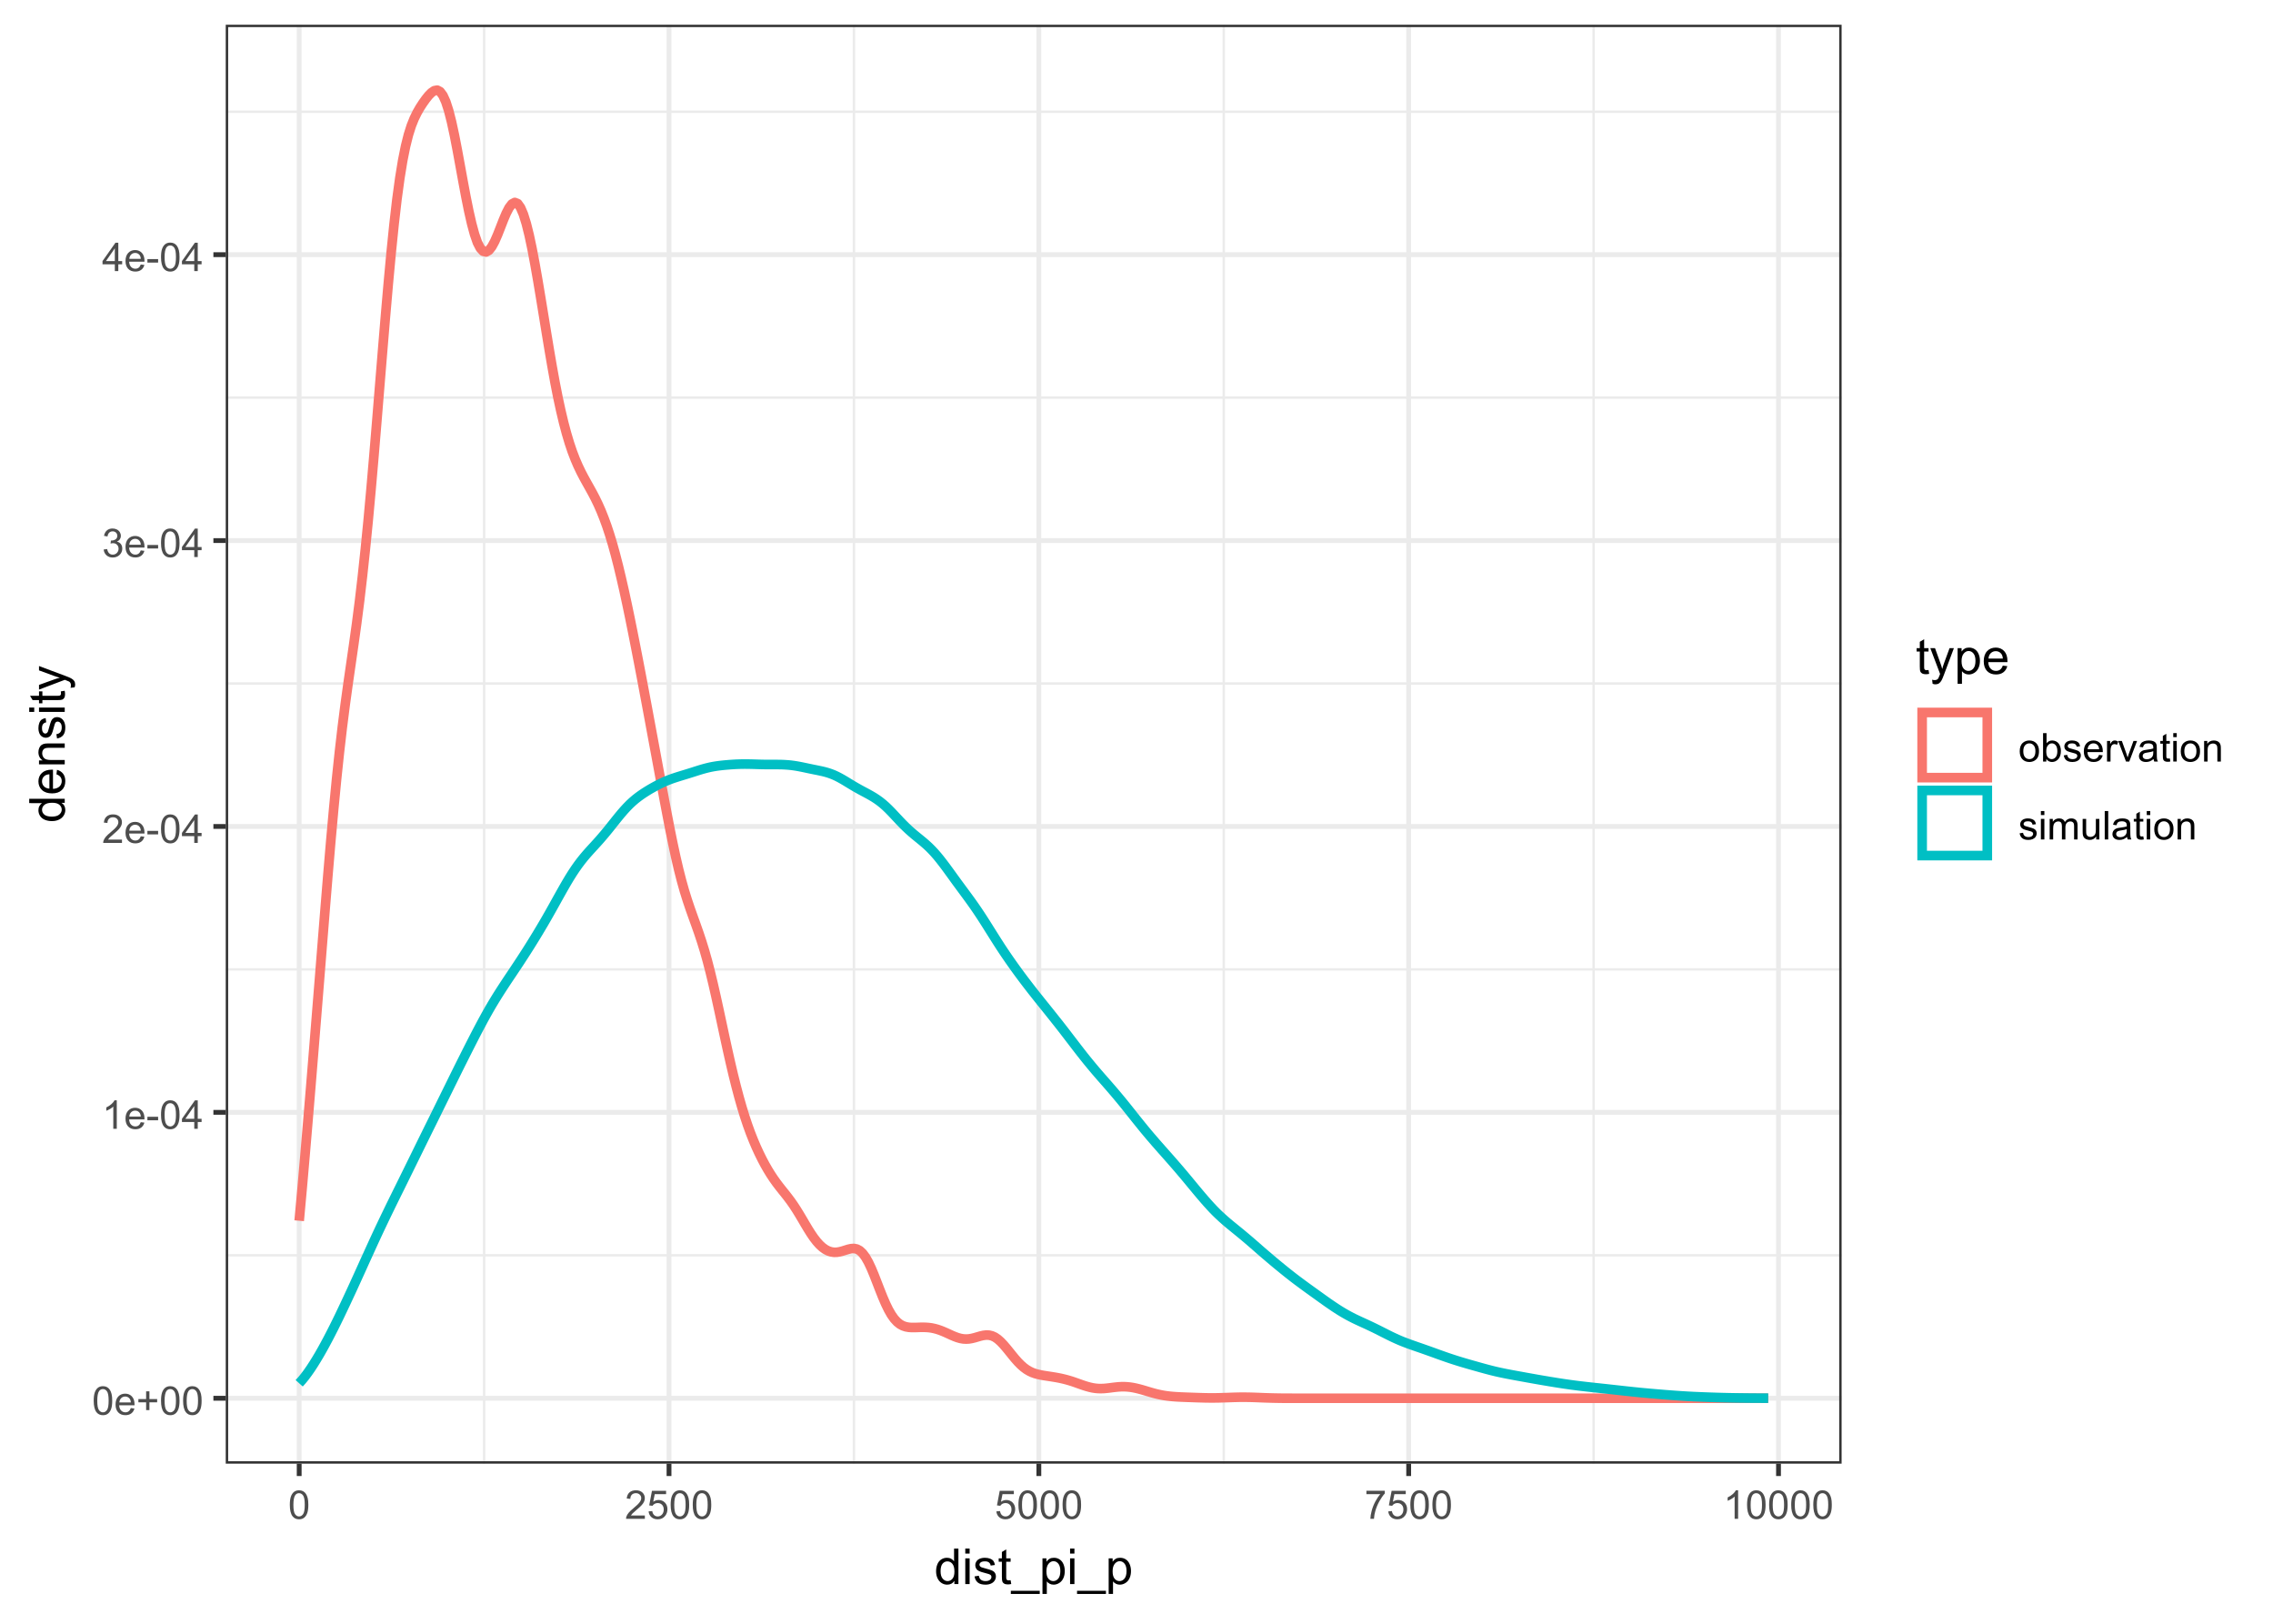 <?xml version="1.0" encoding="UTF-8"?>
<svg xmlns="http://www.w3.org/2000/svg" xmlns:xlink="http://www.w3.org/1999/xlink" width="504" height="360" viewBox="0 0 504 360">
<defs>
<g>
<g id="glyph-0-0">
<path d="M 0.367 -3.105 C 0.367 -3.852 0.441 -4.449 0.594 -4.906 C 0.75 -5.359 0.977 -5.711 1.277 -5.957 C 1.582 -6.203 1.961 -6.324 2.418 -6.324 C 2.758 -6.324 3.055 -6.258 3.309 -6.121 C 3.562 -5.984 3.773 -5.789 3.941 -5.531 C 4.105 -5.277 4.238 -4.965 4.332 -4.594 C 4.426 -4.227 4.473 -3.73 4.473 -3.105 C 4.473 -2.367 4.398 -1.77 4.246 -1.316 C 4.094 -0.863 3.867 -0.512 3.562 -0.266 C 3.262 -0.016 2.879 0.109 2.418 0.109 C 1.812 0.109 1.336 -0.109 0.988 -0.547 C 0.574 -1.07 0.367 -1.922 0.367 -3.105 M 1.16 -3.105 C 1.16 -2.074 1.281 -1.383 1.523 -1.043 C 1.766 -0.699 2.062 -0.527 2.418 -0.527 C 2.773 -0.527 3.074 -0.699 3.316 -1.043 C 3.559 -1.387 3.68 -2.074 3.68 -3.105 C 3.68 -4.145 3.559 -4.832 3.316 -5.172 C 3.074 -5.516 2.773 -5.684 2.41 -5.684 C 2.055 -5.684 1.773 -5.535 1.559 -5.234 C 1.293 -4.852 1.16 -4.141 1.16 -3.105 Z M 1.16 -3.105 "/>
</g>
<g id="glyph-0-1">
<path d="M 3.703 -1.469 L 4.504 -1.371 C 4.379 -0.902 4.145 -0.543 3.805 -0.285 C 3.461 -0.027 3.027 0.102 2.496 0.102 C 1.828 0.102 1.301 -0.102 0.91 -0.512 C 0.52 -0.926 0.32 -1.5 0.32 -2.242 C 0.32 -3.012 0.52 -3.605 0.914 -4.031 C 1.312 -4.453 1.824 -4.668 2.453 -4.668 C 3.062 -4.668 3.562 -4.457 3.949 -4.043 C 4.336 -3.629 4.527 -3.043 4.527 -2.289 C 4.527 -2.246 4.527 -2.176 4.523 -2.086 L 1.121 -2.086 C 1.148 -1.582 1.293 -1.199 1.547 -0.934 C 1.801 -0.664 2.121 -0.531 2.5 -0.531 C 2.785 -0.531 3.027 -0.605 3.227 -0.758 C 3.426 -0.906 3.586 -1.145 3.703 -1.469 M 1.164 -2.719 L 3.711 -2.719 C 3.68 -3.105 3.582 -3.391 3.422 -3.582 C 3.176 -3.883 2.855 -4.031 2.461 -4.031 C 2.105 -4.031 1.809 -3.91 1.566 -3.676 C 1.324 -3.438 1.191 -3.117 1.164 -2.719 Z M 1.164 -2.719 "/>
</g>
<g id="glyph-0-2">
<path d="M 2.203 -1.02 L 2.203 -2.746 L 0.488 -2.746 L 0.488 -3.469 L 2.203 -3.469 L 2.203 -5.184 L 2.934 -5.184 L 2.934 -3.469 L 4.648 -3.469 L 4.648 -2.746 L 2.934 -2.746 L 2.934 -1.02 Z M 2.203 -1.02 "/>
</g>
<g id="glyph-0-3">
<path d="M 3.277 0 L 2.504 0 L 2.504 -4.93 C 2.32 -4.75 2.074 -4.574 1.773 -4.395 C 1.469 -4.219 1.199 -4.086 0.957 -3.996 L 0.957 -4.742 C 1.391 -4.945 1.77 -5.195 2.094 -5.484 C 2.418 -5.773 2.645 -6.055 2.781 -6.324 L 3.277 -6.324 Z M 3.277 0 "/>
</g>
<g id="glyph-0-4">
<path d="M 0.281 -1.891 L 0.281 -2.668 L 2.656 -2.668 L 2.656 -1.891 Z M 0.281 -1.891 "/>
</g>
<g id="glyph-0-5">
<path d="M 2.844 0 L 2.844 -1.508 L 0.113 -1.508 L 0.113 -2.219 L 2.988 -6.301 L 3.617 -6.301 L 3.617 -2.219 L 4.469 -2.219 L 4.469 -1.508 L 3.617 -1.508 L 3.617 0 L 2.844 0 M 2.844 -2.219 L 2.844 -5.059 L 0.871 -2.219 Z M 2.844 -2.219 "/>
</g>
<g id="glyph-0-6">
<path d="M 4.43 -0.742 L 4.43 0 L 0.266 0 C 0.262 -0.188 0.289 -0.367 0.355 -0.539 C 0.461 -0.82 0.633 -1.102 0.867 -1.375 C 1.098 -1.648 1.438 -1.969 1.879 -2.328 C 2.562 -2.891 3.023 -3.336 3.266 -3.664 C 3.508 -3.992 3.625 -4.301 3.625 -4.594 C 3.625 -4.898 3.516 -5.16 3.297 -5.367 C 3.078 -5.578 2.793 -5.684 2.441 -5.684 C 2.066 -5.684 1.77 -5.574 1.547 -5.352 C 1.324 -5.125 1.211 -4.816 1.207 -4.422 L 0.414 -4.504 C 0.469 -5.098 0.672 -5.547 1.027 -5.859 C 1.383 -6.168 1.859 -6.324 2.457 -6.324 C 3.062 -6.324 3.539 -6.156 3.895 -5.824 C 4.246 -5.488 4.422 -5.07 4.422 -4.578 C 4.422 -4.324 4.371 -4.078 4.266 -3.832 C 4.164 -3.59 3.992 -3.332 3.754 -3.062 C 3.516 -2.793 3.117 -2.426 2.562 -1.957 C 2.098 -1.566 1.801 -1.301 1.668 -1.164 C 1.535 -1.023 1.426 -0.883 1.34 -0.742 Z M 4.43 -0.742 "/>
</g>
<g id="glyph-0-7">
<path d="M 0.371 -1.664 L 1.145 -1.766 C 1.23 -1.328 1.383 -1.012 1.598 -0.82 C 1.809 -0.625 2.07 -0.527 2.375 -0.527 C 2.738 -0.527 3.047 -0.656 3.297 -0.906 C 3.547 -1.16 3.672 -1.473 3.676 -1.844 C 3.672 -2.199 3.559 -2.492 3.324 -2.723 C 3.094 -2.953 2.797 -3.066 2.441 -3.066 C 2.293 -3.066 2.113 -3.039 1.895 -2.98 L 1.98 -3.66 C 2.031 -3.656 2.074 -3.652 2.105 -3.652 C 2.434 -3.652 2.73 -3.738 2.996 -3.91 C 3.258 -4.082 3.391 -4.348 3.391 -4.703 C 3.391 -4.988 3.293 -5.223 3.102 -5.41 C 2.91 -5.598 2.664 -5.688 2.359 -5.688 C 2.059 -5.688 1.809 -5.594 1.605 -5.406 C 1.406 -5.215 1.277 -4.934 1.219 -4.555 L 0.445 -4.691 C 0.543 -5.211 0.758 -5.613 1.09 -5.898 C 1.426 -6.184 1.844 -6.324 2.344 -6.324 C 2.688 -6.324 3.004 -6.25 3.293 -6.105 C 3.582 -5.957 3.801 -5.754 3.957 -5.5 C 4.109 -5.246 4.184 -4.973 4.184 -4.688 C 4.184 -4.414 4.113 -4.168 3.965 -3.945 C 3.82 -3.723 3.605 -3.543 3.316 -3.41 C 3.691 -3.324 3.98 -3.148 4.184 -2.875 C 4.391 -2.605 4.496 -2.266 4.496 -1.859 C 4.496 -1.312 4.293 -0.844 3.895 -0.461 C 3.492 -0.078 2.984 0.113 2.371 0.113 C 1.82 0.113 1.359 -0.055 0.996 -0.383 C 0.629 -0.711 0.422 -1.141 0.371 -1.664 Z M 0.371 -1.664 "/>
</g>
<g id="glyph-0-8">
<path d="M 0.367 -1.648 L 1.176 -1.719 C 1.238 -1.324 1.379 -1.027 1.598 -0.828 C 1.816 -0.629 2.078 -0.527 2.391 -0.527 C 2.762 -0.527 3.078 -0.668 3.336 -0.949 C 3.594 -1.23 3.723 -1.602 3.723 -2.066 C 3.723 -2.508 3.598 -2.855 3.348 -3.109 C 3.102 -3.367 2.777 -3.492 2.375 -3.492 C 2.125 -3.492 1.902 -3.438 1.703 -3.324 C 1.5 -3.211 1.344 -3.062 1.23 -2.883 L 0.504 -2.977 L 1.113 -6.215 L 4.246 -6.215 L 4.246 -5.473 L 1.73 -5.473 L 1.391 -3.781 C 1.77 -4.043 2.168 -4.176 2.582 -4.176 C 3.133 -4.176 3.598 -3.984 3.977 -3.605 C 4.352 -3.223 4.543 -2.734 4.543 -2.137 C 4.543 -1.566 4.375 -1.074 4.043 -0.656 C 3.641 -0.148 3.09 0.109 2.391 0.109 C 1.816 0.109 1.348 -0.055 0.984 -0.375 C 0.625 -0.695 0.418 -1.121 0.367 -1.648 Z M 0.367 -1.648 "/>
</g>
<g id="glyph-0-9">
<path d="M 0.418 -5.473 L 0.418 -6.219 L 4.496 -6.219 L 4.496 -5.617 C 4.094 -5.188 3.695 -4.621 3.301 -3.914 C 2.91 -3.207 2.605 -2.48 2.391 -1.73 C 2.234 -1.203 2.137 -0.629 2.094 0 L 1.297 0 C 1.305 -0.496 1.402 -1.094 1.59 -1.797 C 1.777 -2.496 2.043 -3.176 2.391 -3.828 C 2.738 -4.477 3.109 -5.027 3.504 -5.473 Z M 0.418 -5.473 "/>
</g>
<g id="glyph-0-10">
<path d="M 0.293 -2.281 C 0.293 -3.125 0.527 -3.754 0.996 -4.16 C 1.391 -4.496 1.867 -4.668 2.434 -4.668 C 3.059 -4.668 3.57 -4.461 3.969 -4.051 C 4.367 -3.641 4.566 -3.07 4.566 -2.348 C 4.566 -1.758 4.48 -1.297 4.305 -0.961 C 4.129 -0.625 3.871 -0.363 3.535 -0.176 C 3.199 0.012 2.832 0.102 2.434 0.102 C 1.793 0.102 1.277 -0.102 0.883 -0.512 C 0.488 -0.922 0.293 -1.512 0.293 -2.281 M 1.086 -2.281 C 1.086 -1.699 1.215 -1.258 1.469 -0.969 C 1.723 -0.68 2.047 -0.531 2.434 -0.531 C 2.816 -0.531 3.137 -0.68 3.391 -0.973 C 3.645 -1.262 3.773 -1.707 3.773 -2.309 C 3.773 -2.871 3.645 -3.301 3.387 -3.59 C 3.133 -3.879 2.812 -4.027 2.434 -4.027 C 2.047 -4.027 1.723 -3.883 1.469 -3.594 C 1.215 -3.305 1.086 -2.867 1.086 -2.281 Z M 1.086 -2.281 "/>
</g>
<g id="glyph-0-11">
<path d="M 1.293 0 L 0.574 0 L 0.574 -6.301 L 1.348 -6.301 L 1.348 -4.051 C 1.676 -4.461 2.094 -4.668 2.602 -4.668 C 2.879 -4.668 3.145 -4.609 3.398 -4.496 C 3.648 -4.383 3.855 -4.223 4.016 -4.02 C 4.176 -3.816 4.305 -3.566 4.395 -3.277 C 4.488 -2.988 4.531 -2.68 4.531 -2.352 C 4.531 -1.57 4.34 -0.965 3.953 -0.539 C 3.566 -0.109 3.102 0.102 2.562 0.102 C 2.023 0.102 1.602 -0.121 1.293 -0.57 L 1.293 0 M 1.285 -2.316 C 1.285 -1.77 1.359 -1.375 1.508 -1.129 C 1.75 -0.73 2.082 -0.531 2.496 -0.531 C 2.836 -0.531 3.125 -0.68 3.375 -0.973 C 3.621 -1.266 3.742 -1.703 3.742 -2.285 C 3.742 -2.883 3.625 -3.32 3.387 -3.605 C 3.152 -3.891 2.867 -4.031 2.531 -4.031 C 2.191 -4.031 1.902 -3.883 1.656 -3.59 C 1.406 -3.297 1.285 -2.871 1.285 -2.316 Z M 1.285 -2.316 "/>
</g>
<g id="glyph-0-12">
<path d="M 0.27 -1.363 L 1.035 -1.484 C 1.078 -1.176 1.199 -0.941 1.395 -0.777 C 1.59 -0.613 1.863 -0.531 2.219 -0.531 C 2.574 -0.531 2.836 -0.605 3.008 -0.75 C 3.18 -0.895 3.266 -1.062 3.266 -1.258 C 3.266 -1.434 3.191 -1.57 3.039 -1.672 C 2.934 -1.742 2.668 -1.828 2.246 -1.934 C 1.68 -2.078 1.285 -2.199 1.066 -2.305 C 0.848 -2.41 0.684 -2.555 0.57 -2.738 C 0.457 -2.926 0.398 -3.129 0.398 -3.352 C 0.398 -3.555 0.445 -3.742 0.539 -3.918 C 0.633 -4.09 0.758 -4.234 0.918 -4.348 C 1.039 -4.438 1.203 -4.512 1.41 -4.574 C 1.621 -4.637 1.844 -4.668 2.078 -4.668 C 2.438 -4.668 2.754 -4.613 3.023 -4.512 C 3.293 -4.41 3.492 -4.27 3.621 -4.094 C 3.75 -3.918 3.84 -3.68 3.891 -3.387 L 3.133 -3.281 C 3.098 -3.52 3 -3.699 2.832 -3.832 C 2.668 -3.965 2.438 -4.031 2.137 -4.031 C 1.781 -4.031 1.527 -3.973 1.375 -3.855 C 1.223 -3.738 1.148 -3.598 1.148 -3.441 C 1.148 -3.34 1.18 -3.25 1.242 -3.172 C 1.305 -3.09 1.402 -3.02 1.539 -2.965 C 1.617 -2.938 1.844 -2.871 2.223 -2.766 C 2.77 -2.621 3.148 -2.5 3.367 -2.41 C 3.582 -2.316 3.754 -2.18 3.875 -2.004 C 4 -1.824 4.059 -1.605 4.062 -1.34 C 4.059 -1.082 3.984 -0.84 3.836 -0.613 C 3.684 -0.383 3.469 -0.207 3.184 -0.082 C 2.902 0.039 2.578 0.102 2.223 0.102 C 1.629 0.102 1.176 -0.02 0.867 -0.266 C 0.555 -0.512 0.355 -0.879 0.27 -1.363 Z M 0.27 -1.363 "/>
</g>
<g id="glyph-0-13">
<path d="M 0.57 0 L 0.57 -4.562 L 1.266 -4.562 L 1.266 -3.871 C 1.445 -4.195 1.609 -4.41 1.758 -4.512 C 1.91 -4.613 2.074 -4.668 2.258 -4.668 C 2.516 -4.668 2.781 -4.582 3.051 -4.418 L 2.785 -3.699 C 2.594 -3.812 2.406 -3.867 2.219 -3.867 C 2.047 -3.867 1.895 -3.816 1.762 -3.715 C 1.629 -3.613 1.531 -3.473 1.473 -3.293 C 1.387 -3.016 1.344 -2.715 1.344 -2.391 L 1.344 0 Z M 0.57 0 "/>
</g>
<g id="glyph-0-14">
<path d="M 1.848 0 L 0.113 -4.562 L 0.93 -4.562 L 1.906 -1.832 C 2.016 -1.535 2.109 -1.23 2.199 -0.91 C 2.27 -1.152 2.363 -1.441 2.488 -1.777 L 3.504 -4.562 L 4.297 -4.562 L 2.57 0 Z M 1.848 0 "/>
</g>
<g id="glyph-0-15">
<path d="M 3.559 -0.562 C 3.27 -0.32 2.996 -0.148 2.73 -0.047 C 2.465 0.055 2.18 0.102 1.879 0.102 C 1.375 0.102 0.992 -0.02 0.723 -0.266 C 0.453 -0.508 0.316 -0.82 0.316 -1.203 C 0.316 -1.426 0.367 -1.629 0.469 -1.816 C 0.57 -2 0.707 -2.148 0.871 -2.262 C 1.035 -2.371 1.219 -2.457 1.426 -2.516 C 1.578 -2.555 1.809 -2.594 2.113 -2.629 C 2.738 -2.703 3.199 -2.793 3.492 -2.895 C 3.496 -3.004 3.496 -3.07 3.496 -3.098 C 3.496 -3.414 3.426 -3.637 3.277 -3.766 C 3.082 -3.938 2.789 -4.027 2.398 -4.027 C 2.035 -4.027 1.766 -3.961 1.594 -3.836 C 1.418 -3.707 1.289 -3.48 1.207 -3.16 L 0.453 -3.262 C 0.52 -3.586 0.633 -3.848 0.789 -4.047 C 0.949 -4.246 1.176 -4.398 1.473 -4.504 C 1.773 -4.613 2.117 -4.668 2.508 -4.668 C 2.898 -4.668 3.215 -4.621 3.461 -4.527 C 3.703 -4.438 3.883 -4.32 3.996 -4.184 C 4.109 -4.043 4.191 -3.867 4.238 -3.656 C 4.262 -3.523 4.273 -3.289 4.273 -2.945 L 4.273 -1.914 C 4.273 -1.191 4.293 -0.738 4.324 -0.547 C 4.359 -0.355 4.422 -0.176 4.52 0 L 3.711 0 C 3.633 -0.16 3.582 -0.348 3.559 -0.562 M 3.492 -2.289 C 3.211 -2.176 2.793 -2.078 2.23 -2 C 1.91 -1.953 1.688 -1.902 1.555 -1.844 C 1.422 -1.785 1.32 -1.703 1.25 -1.594 C 1.18 -1.48 1.145 -1.359 1.145 -1.227 C 1.145 -1.02 1.223 -0.848 1.379 -0.711 C 1.535 -0.57 1.762 -0.504 2.062 -0.504 C 2.359 -0.504 2.625 -0.566 2.859 -0.699 C 3.09 -0.828 3.262 -1.008 3.367 -1.234 C 3.453 -1.406 3.492 -1.664 3.492 -2.008 Z M 3.492 -2.289 "/>
</g>
<g id="glyph-0-16">
<path d="M 2.27 -0.691 L 2.379 -0.008 C 2.164 0.039 1.969 0.059 1.797 0.059 C 1.516 0.059 1.297 0.016 1.145 -0.074 C 0.988 -0.16 0.879 -0.277 0.816 -0.422 C 0.754 -0.566 0.723 -0.871 0.723 -1.336 L 0.723 -3.961 L 0.156 -3.961 L 0.156 -4.562 L 0.723 -4.562 L 0.723 -5.695 L 1.492 -6.156 L 1.492 -4.562 L 2.27 -4.562 L 2.27 -3.961 L 1.492 -3.961 L 1.492 -1.293 C 1.492 -1.074 1.504 -0.93 1.531 -0.867 C 1.559 -0.805 1.602 -0.754 1.664 -0.719 C 1.727 -0.68 1.816 -0.66 1.93 -0.66 C 2.016 -0.66 2.129 -0.672 2.27 -0.691 Z M 2.27 -0.691 "/>
</g>
<g id="glyph-0-17">
<path d="M 0.586 -5.41 L 0.586 -6.301 L 1.359 -6.301 L 1.359 -5.41 L 0.586 -5.41 M 0.586 0 L 0.586 -4.562 L 1.359 -4.562 L 1.359 0 Z M 0.586 0 "/>
</g>
<g id="glyph-0-18">
<path d="M 0.578 0 L 0.578 -4.562 L 1.277 -4.562 L 1.277 -3.914 C 1.609 -4.414 2.094 -4.668 2.727 -4.668 C 3.004 -4.668 3.258 -4.617 3.488 -4.52 C 3.719 -4.418 3.891 -4.289 4.004 -4.129 C 4.121 -3.969 4.199 -3.777 4.246 -3.559 C 4.273 -3.414 4.289 -3.164 4.289 -2.805 L 4.289 0 L 3.516 0 L 3.516 -2.777 C 3.516 -3.09 3.484 -3.328 3.426 -3.484 C 3.363 -3.641 3.258 -3.762 3.105 -3.855 C 2.953 -3.949 2.773 -3.996 2.566 -3.996 C 2.234 -3.996 1.953 -3.891 1.711 -3.684 C 1.473 -3.473 1.352 -3.078 1.352 -2.492 L 1.352 0 Z M 0.578 0 "/>
</g>
<g id="glyph-0-19">
<path d="M 0.578 0 L 0.578 -4.562 L 1.273 -4.562 L 1.273 -3.922 C 1.414 -4.148 1.605 -4.328 1.844 -4.461 C 2.082 -4.598 2.352 -4.668 2.656 -4.668 C 2.992 -4.668 3.27 -4.598 3.488 -4.457 C 3.703 -4.316 3.855 -4.121 3.945 -3.867 C 4.305 -4.398 4.773 -4.668 5.355 -4.668 C 5.805 -4.668 6.156 -4.543 6.398 -4.289 C 6.641 -4.039 6.762 -3.652 6.762 -3.133 L 6.762 0 L 5.996 0 L 5.996 -2.875 C 5.996 -3.184 5.969 -3.406 5.918 -3.543 C 5.867 -3.68 5.777 -3.789 5.645 -3.871 C 5.516 -3.953 5.359 -3.996 5.184 -3.996 C 4.859 -3.996 4.594 -3.891 4.383 -3.676 C 4.172 -3.461 4.066 -3.121 4.066 -2.652 L 4.066 0 L 3.293 0 L 3.293 -2.965 C 3.293 -3.309 3.227 -3.566 3.102 -3.738 C 2.977 -3.91 2.77 -3.996 2.484 -3.996 C 2.266 -3.996 2.066 -3.938 1.879 -3.824 C 1.695 -3.711 1.562 -3.543 1.477 -3.32 C 1.395 -3.102 1.352 -2.781 1.352 -2.367 L 1.352 0 Z M 0.578 0 "/>
</g>
<g id="glyph-0-20">
<path d="M 3.57 0 L 3.57 -0.672 C 3.215 -0.156 2.734 0.102 2.121 0.102 C 1.852 0.102 1.602 0.051 1.367 -0.051 C 1.137 -0.156 0.961 -0.285 0.848 -0.441 C 0.734 -0.598 0.656 -0.789 0.609 -1.016 C 0.578 -1.164 0.562 -1.406 0.562 -1.734 L 0.562 -4.562 L 1.336 -4.562 L 1.336 -2.031 C 1.336 -1.629 1.352 -1.355 1.383 -1.215 C 1.434 -1.012 1.535 -0.852 1.691 -0.738 C 1.852 -0.621 2.047 -0.562 2.277 -0.562 C 2.508 -0.562 2.727 -0.621 2.93 -0.742 C 3.133 -0.859 3.277 -1.023 3.363 -1.227 C 3.445 -1.43 3.488 -1.73 3.488 -2.117 L 3.488 -4.562 L 4.262 -4.562 L 4.262 0 Z M 3.57 0 "/>
</g>
<g id="glyph-0-21">
<path d="M 0.562 0 L 0.562 -6.301 L 1.336 -6.301 L 1.336 0 Z M 0.562 0 "/>
</g>
<g id="glyph-1-0">
<path d="M 4.426 0 L 4.426 -0.719 C 4.062 -0.152 3.531 0.129 2.832 0.129 C 2.375 0.129 1.957 0.004 1.578 -0.246 C 1.195 -0.496 0.898 -0.848 0.691 -1.297 C 0.48 -1.746 0.375 -2.262 0.375 -2.848 C 0.375 -3.414 0.473 -3.934 0.66 -4.395 C 0.852 -4.859 1.137 -5.215 1.516 -5.461 C 1.895 -5.711 2.32 -5.832 2.789 -5.832 C 3.133 -5.832 3.438 -5.762 3.707 -5.617 C 3.977 -5.469 4.191 -5.281 4.359 -5.047 L 4.359 -7.875 L 5.324 -7.875 L 5.324 0 L 4.426 0 M 1.371 -2.848 C 1.371 -2.117 1.523 -1.57 1.832 -1.207 C 2.141 -0.848 2.504 -0.664 2.922 -0.664 C 3.344 -0.664 3.703 -0.84 4 -1.184 C 4.293 -1.531 4.441 -2.059 4.441 -2.766 C 4.441 -3.547 4.293 -4.121 3.992 -4.484 C 3.691 -4.852 3.32 -5.031 2.879 -5.031 C 2.449 -5.031 2.09 -4.855 1.801 -4.508 C 1.516 -4.156 1.371 -3.602 1.371 -2.848 Z M 1.371 -2.848 "/>
</g>
<g id="glyph-1-1">
<path d="M 0.73 -6.762 L 0.73 -7.875 L 1.695 -7.875 L 1.695 -6.762 L 0.73 -6.762 M 0.73 0 L 0.73 -5.703 L 1.695 -5.703 L 1.695 0 Z M 0.73 0 "/>
</g>
<g id="glyph-1-2">
<path d="M 0.34 -1.703 L 1.293 -1.852 C 1.348 -1.469 1.496 -1.176 1.742 -0.973 C 1.988 -0.77 2.332 -0.664 2.773 -0.664 C 3.215 -0.664 3.547 -0.758 3.758 -0.938 C 3.977 -1.117 4.082 -1.332 4.082 -1.574 C 4.082 -1.793 3.988 -1.965 3.797 -2.09 C 3.664 -2.176 3.336 -2.285 2.809 -2.418 C 2.102 -2.598 1.609 -2.75 1.336 -2.883 C 1.062 -3.012 0.852 -3.191 0.711 -3.426 C 0.57 -3.656 0.5 -3.91 0.5 -4.188 C 0.5 -4.445 0.559 -4.68 0.676 -4.895 C 0.789 -5.113 0.949 -5.293 1.148 -5.438 C 1.301 -5.547 1.504 -5.641 1.766 -5.719 C 2.023 -5.793 2.301 -5.832 2.602 -5.832 C 3.047 -5.832 3.441 -5.77 3.777 -5.641 C 4.117 -5.512 4.367 -5.336 4.527 -5.117 C 4.688 -4.895 4.801 -4.602 4.859 -4.234 L 3.914 -4.102 C 3.871 -4.398 3.75 -4.625 3.543 -4.789 C 3.336 -4.957 3.047 -5.039 2.668 -5.039 C 2.227 -5.039 1.91 -4.965 1.719 -4.816 C 1.527 -4.672 1.434 -4.5 1.434 -4.301 C 1.434 -4.176 1.473 -4.062 1.551 -3.965 C 1.633 -3.859 1.754 -3.773 1.922 -3.707 C 2.02 -3.672 2.305 -3.586 2.777 -3.461 C 3.461 -3.277 3.938 -3.125 4.207 -3.012 C 4.48 -2.895 4.691 -2.727 4.844 -2.504 C 5 -2.281 5.074 -2.004 5.074 -1.676 C 5.074 -1.352 4.98 -1.051 4.793 -0.766 C 4.605 -0.48 4.336 -0.262 3.98 -0.105 C 3.625 0.051 3.223 0.129 2.777 0.129 C 2.035 0.129 1.473 -0.023 1.082 -0.332 C 0.695 -0.641 0.445 -1.098 0.34 -1.703 Z M 0.34 -1.703 "/>
</g>
<g id="glyph-1-3">
<path d="M 2.836 -0.863 L 2.977 -0.012 C 2.703 0.047 2.461 0.074 2.246 0.074 C 1.895 0.074 1.621 0.02 1.43 -0.09 C 1.234 -0.203 1.098 -0.348 1.02 -0.527 C 0.941 -0.711 0.902 -1.09 0.902 -1.672 L 0.902 -4.953 L 0.195 -4.953 L 0.195 -5.703 L 0.902 -5.703 L 0.902 -7.117 L 1.863 -7.695 L 1.863 -5.703 L 2.836 -5.703 L 2.836 -4.953 L 1.863 -4.953 L 1.863 -1.617 C 1.863 -1.34 1.879 -1.164 1.914 -1.086 C 1.949 -1.008 2.004 -0.945 2.082 -0.898 C 2.16 -0.852 2.27 -0.828 2.41 -0.828 C 2.52 -0.828 2.66 -0.84 2.836 -0.863 Z M 2.836 -0.863 "/>
</g>
<g id="glyph-1-4">
<path d="M -0.168 2.188 L -0.168 1.488 L 6.242 1.488 L 6.242 2.188 Z M -0.168 2.188 "/>
</g>
<g id="glyph-1-5">
<path d="M 0.727 2.188 L 0.727 -5.703 L 1.605 -5.703 L 1.605 -4.961 C 1.812 -5.254 2.047 -5.469 2.309 -5.617 C 2.57 -5.762 2.887 -5.832 3.262 -5.832 C 3.746 -5.832 4.176 -5.707 4.551 -5.457 C 4.922 -5.207 5.203 -4.852 5.391 -4.395 C 5.582 -3.941 5.676 -3.438 5.676 -2.895 C 5.676 -2.312 5.574 -1.785 5.363 -1.32 C 5.152 -0.852 4.848 -0.492 4.449 -0.246 C 4.051 0.004 3.633 0.129 3.191 0.129 C 2.867 0.129 2.578 0.062 2.324 -0.074 C 2.066 -0.211 1.855 -0.383 1.691 -0.59 L 1.691 2.188 L 0.727 2.188 M 1.602 -2.82 C 1.602 -2.086 1.75 -1.543 2.047 -1.191 C 2.344 -0.84 2.703 -0.664 3.125 -0.664 C 3.555 -0.664 3.922 -0.848 4.23 -1.211 C 4.535 -1.574 4.688 -2.137 4.688 -2.898 C 4.688 -3.629 4.539 -4.172 4.242 -4.531 C 3.941 -4.895 3.586 -5.074 3.168 -5.074 C 2.758 -5.074 2.395 -4.883 2.074 -4.5 C 1.758 -4.113 1.602 -3.555 1.602 -2.82 Z M 1.602 -2.82 "/>
</g>
<g id="glyph-1-6">
<path d="M 0.684 2.195 L 0.574 1.289 C 0.785 1.348 0.969 1.375 1.129 1.375 C 1.344 1.375 1.516 1.34 1.645 1.266 C 1.773 1.195 1.879 1.094 1.961 0.969 C 2.02 0.871 2.121 0.629 2.258 0.246 C 2.273 0.195 2.301 0.113 2.344 0.012 L 0.176 -5.703 L 1.219 -5.703 L 2.406 -2.402 C 2.559 -1.98 2.699 -1.543 2.82 -1.078 C 2.93 -1.523 3.062 -1.957 3.219 -2.379 L 4.438 -5.703 L 5.402 -5.703 L 3.234 0.098 C 3 0.723 2.82 1.156 2.691 1.391 C 2.52 1.711 2.32 1.945 2.102 2.094 C 1.879 2.242 1.613 2.316 1.305 2.316 C 1.117 2.316 0.91 2.277 0.684 2.195 Z M 0.684 2.195 "/>
</g>
<g id="glyph-1-7">
<path d="M 4.629 -1.836 L 5.629 -1.715 C 5.473 -1.129 5.18 -0.676 4.754 -0.355 C 4.328 -0.031 3.781 0.129 3.121 0.129 C 2.285 0.129 1.625 -0.129 1.137 -0.641 C 0.648 -1.156 0.402 -1.875 0.402 -2.805 C 0.402 -3.762 0.648 -4.508 1.145 -5.039 C 1.637 -5.566 2.277 -5.832 3.066 -5.832 C 3.828 -5.832 4.453 -5.574 4.938 -5.055 C 5.418 -4.535 5.66 -3.805 5.66 -2.863 C 5.66 -2.805 5.66 -2.719 5.656 -2.605 L 1.402 -2.605 C 1.438 -1.977 1.613 -1.5 1.934 -1.164 C 2.254 -0.832 2.648 -0.664 3.125 -0.664 C 3.48 -0.664 3.781 -0.758 4.035 -0.945 C 4.285 -1.133 4.484 -1.43 4.629 -1.836 M 1.457 -3.398 L 4.641 -3.398 C 4.598 -3.879 4.477 -4.238 4.273 -4.48 C 3.969 -4.852 3.566 -5.039 3.078 -5.039 C 2.633 -5.039 2.262 -4.891 1.957 -4.594 C 1.656 -4.297 1.488 -3.898 1.457 -3.398 Z M 1.457 -3.398 "/>
</g>
<g id="glyph-2-0">
<path d="M 0 -4.426 L -0.719 -4.426 C -0.152 -4.062 0.129 -3.531 0.129 -2.832 C 0.129 -2.375 0.004 -1.957 -0.246 -1.578 C -0.496 -1.195 -0.848 -0.898 -1.297 -0.691 C -1.746 -0.48 -2.262 -0.375 -2.848 -0.375 C -3.414 -0.375 -3.934 -0.473 -4.395 -0.66 C -4.859 -0.852 -5.215 -1.137 -5.461 -1.516 C -5.711 -1.895 -5.832 -2.32 -5.832 -2.789 C -5.832 -3.133 -5.762 -3.438 -5.617 -3.707 C -5.469 -3.977 -5.281 -4.191 -5.047 -4.359 L -7.875 -4.363 L -7.875 -5.324 L 0 -5.324 L 0 -4.426 M -2.848 -1.371 C -2.117 -1.371 -1.57 -1.523 -1.207 -1.832 C -0.848 -2.141 -0.664 -2.504 -0.664 -2.922 C -0.664 -3.344 -0.84 -3.703 -1.184 -4 C -1.531 -4.293 -2.059 -4.441 -2.766 -4.441 C -3.547 -4.441 -4.121 -4.293 -4.484 -3.992 C -4.852 -3.691 -5.031 -3.32 -5.031 -2.879 C -5.031 -2.449 -4.855 -2.09 -4.508 -1.801 C -4.156 -1.516 -3.602 -1.371 -2.848 -1.371 Z M -2.848 -1.371 "/>
</g>
<g id="glyph-2-1">
<path d="M -1.836 -4.629 L -1.715 -5.629 C -1.129 -5.473 -0.676 -5.18 -0.355 -4.754 C -0.031 -4.328 0.129 -3.781 0.129 -3.121 C 0.129 -2.285 -0.129 -1.625 -0.641 -1.137 C -1.156 -0.648 -1.875 -0.402 -2.805 -0.402 C -3.762 -0.402 -4.508 -0.648 -5.039 -1.145 C -5.566 -1.637 -5.832 -2.277 -5.832 -3.066 C -5.832 -3.828 -5.574 -4.453 -5.055 -4.938 C -4.535 -5.418 -3.805 -5.66 -2.863 -5.66 C -2.805 -5.66 -2.719 -5.66 -2.605 -5.656 L -2.605 -1.402 C -1.977 -1.438 -1.5 -1.613 -1.164 -1.934 C -0.832 -2.254 -0.664 -2.648 -0.664 -3.125 C -0.664 -3.48 -0.758 -3.781 -0.945 -4.035 C -1.133 -4.285 -1.43 -4.484 -1.836 -4.629 M -3.398 -1.457 L -3.398 -4.641 C -3.879 -4.598 -4.238 -4.477 -4.48 -4.273 C -4.852 -3.969 -5.039 -3.566 -5.039 -3.078 C -5.039 -2.633 -4.891 -2.262 -4.594 -1.957 C -4.297 -1.656 -3.898 -1.488 -3.398 -1.457 Z M -3.398 -1.457 "/>
</g>
<g id="glyph-2-2">
<path d="M 0 -0.727 L -5.703 -0.727 L -5.703 -1.594 L -4.895 -1.594 C -5.52 -2.016 -5.832 -2.621 -5.832 -3.41 C -5.832 -3.754 -5.77 -4.07 -5.648 -4.359 C -5.523 -4.648 -5.363 -4.863 -5.16 -5.008 C -4.961 -5.148 -4.723 -5.25 -4.445 -5.305 C -4.27 -5.344 -3.953 -5.359 -3.508 -5.359 L 0 -5.359 L 0 -4.395 L -3.469 -4.395 C -3.863 -4.395 -4.156 -4.355 -4.352 -4.281 C -4.547 -4.207 -4.703 -4.07 -4.82 -3.879 C -4.938 -3.688 -4.996 -3.465 -4.996 -3.207 C -4.996 -2.793 -4.863 -2.438 -4.602 -2.141 C -4.34 -1.84 -3.844 -1.691 -3.117 -1.691 L 0 -1.691 Z M 0 -0.727 "/>
</g>
<g id="glyph-2-3">
<path d="M -1.703 -0.34 L -1.852 -1.293 C -1.469 -1.348 -1.176 -1.496 -0.973 -1.742 C -0.77 -1.988 -0.664 -2.332 -0.664 -2.773 C -0.664 -3.215 -0.758 -3.547 -0.938 -3.758 C -1.117 -3.977 -1.332 -4.082 -1.574 -4.082 C -1.793 -4.082 -1.965 -3.988 -2.09 -3.797 C -2.176 -3.664 -2.285 -3.336 -2.418 -2.809 C -2.598 -2.102 -2.75 -1.609 -2.883 -1.336 C -3.012 -1.062 -3.191 -0.852 -3.426 -0.711 C -3.656 -0.57 -3.91 -0.5 -4.188 -0.5 C -4.445 -0.5 -4.68 -0.559 -4.895 -0.676 C -5.113 -0.789 -5.293 -0.949 -5.438 -1.148 C -5.547 -1.301 -5.641 -1.504 -5.719 -1.766 C -5.793 -2.023 -5.832 -2.301 -5.832 -2.602 C -5.832 -3.047 -5.77 -3.441 -5.641 -3.777 C -5.512 -4.117 -5.336 -4.367 -5.117 -4.527 C -4.895 -4.688 -4.602 -4.801 -4.234 -4.859 L -4.102 -3.914 C -4.398 -3.871 -4.625 -3.75 -4.789 -3.543 C -4.957 -3.336 -5.039 -3.047 -5.039 -2.668 C -5.039 -2.227 -4.965 -1.91 -4.816 -1.719 C -4.672 -1.527 -4.5 -1.434 -4.301 -1.434 C -4.176 -1.434 -4.062 -1.473 -3.965 -1.551 C -3.859 -1.633 -3.773 -1.754 -3.707 -1.922 C -3.672 -2.02 -3.586 -2.305 -3.461 -2.777 C -3.277 -3.461 -3.125 -3.938 -3.012 -4.207 C -2.895 -4.48 -2.727 -4.691 -2.504 -4.844 C -2.281 -5 -2.004 -5.074 -1.676 -5.074 C -1.352 -5.074 -1.051 -4.98 -0.766 -4.793 C -0.48 -4.605 -0.262 -4.336 -0.105 -3.98 C 0.051 -3.625 0.129 -3.223 0.129 -2.777 C 0.129 -2.035 -0.023 -1.473 -0.332 -1.082 C -0.641 -0.695 -1.098 -0.445 -1.703 -0.34 Z M -1.703 -0.34 "/>
</g>
<g id="glyph-2-4">
<path d="M -6.762 -0.73 L -7.875 -0.73 L -7.875 -1.699 L -6.762 -1.699 L -6.762 -0.73 M 0 -0.73 L -5.703 -0.73 L -5.703 -1.699 L 0 -1.695 Z M 0 -0.73 "/>
</g>
<g id="glyph-2-5">
<path d="M -0.863 -2.836 L -0.012 -2.977 C 0.047 -2.703 0.074 -2.461 0.074 -2.246 C 0.074 -1.895 0.02 -1.621 -0.09 -1.43 C -0.203 -1.234 -0.348 -1.098 -0.527 -1.02 C -0.711 -0.941 -1.09 -0.902 -1.672 -0.902 L -4.953 -0.902 L -4.953 -0.195 L -5.703 -0.195 L -5.703 -0.902 L -7.117 -0.902 L -7.695 -1.863 L -5.703 -1.863 L -5.703 -2.836 L -4.953 -2.836 L -4.953 -1.863 L -1.617 -1.863 C -1.34 -1.863 -1.164 -1.879 -1.086 -1.914 C -1.008 -1.949 -0.945 -2.004 -0.898 -2.082 C -0.852 -2.16 -0.828 -2.27 -0.828 -2.41 C -0.828 -2.52 -0.84 -2.66 -0.863 -2.836 Z M -0.863 -2.836 "/>
</g>
<g id="glyph-2-6">
<path d="M 2.195 -0.684 L 1.289 -0.574 C 1.348 -0.785 1.375 -0.969 1.375 -1.129 C 1.375 -1.344 1.34 -1.516 1.266 -1.645 C 1.195 -1.773 1.094 -1.879 0.969 -1.961 C 0.871 -2.02 0.629 -2.121 0.246 -2.258 C 0.195 -2.273 0.113 -2.301 0.012 -2.344 L -5.703 -0.176 L -5.703 -1.219 L -2.402 -2.406 C -1.98 -2.559 -1.543 -2.699 -1.078 -2.82 C -1.523 -2.93 -1.957 -3.062 -2.379 -3.219 L -5.703 -4.438 L -5.703 -5.402 L 0.098 -3.234 C 0.723 -3 1.156 -2.82 1.391 -2.691 C 1.711 -2.52 1.945 -2.32 2.094 -2.102 C 2.242 -1.879 2.316 -1.613 2.316 -1.305 C 2.316 -1.117 2.277 -0.91 2.195 -0.684 Z M 2.195 -0.684 "/>
</g>
</g>
<clipPath id="clip-0">
<path clip-rule="nonzero" d="M 50.055 5.48 L 408.348 5.48 L 408.348 324.512 L 50.055 324.512 Z M 50.055 5.48 "/>
</clipPath>
<clipPath id="clip-1">
<path clip-rule="nonzero" d="M 50.055 278 L 408.348 278 L 408.348 279 L 50.055 279 Z M 50.055 278 "/>
</clipPath>
<clipPath id="clip-2">
<path clip-rule="nonzero" d="M 50.055 214 L 408.348 214 L 408.348 216 L 50.055 216 Z M 50.055 214 "/>
</clipPath>
<clipPath id="clip-3">
<path clip-rule="nonzero" d="M 50.055 151 L 408.348 151 L 408.348 152 L 50.055 152 Z M 50.055 151 "/>
</clipPath>
<clipPath id="clip-4">
<path clip-rule="nonzero" d="M 50.055 87 L 408.348 87 L 408.348 89 L 50.055 89 Z M 50.055 87 "/>
</clipPath>
<clipPath id="clip-5">
<path clip-rule="nonzero" d="M 50.055 24 L 408.348 24 L 408.348 26 L 50.055 26 Z M 50.055 24 "/>
</clipPath>
<clipPath id="clip-6">
<path clip-rule="nonzero" d="M 107 5.48 L 108 5.48 L 108 324.512 L 107 324.512 Z M 107 5.48 "/>
</clipPath>
<clipPath id="clip-7">
<path clip-rule="nonzero" d="M 189 5.48 L 190 5.48 L 190 324.512 L 189 324.512 Z M 189 5.48 "/>
</clipPath>
<clipPath id="clip-8">
<path clip-rule="nonzero" d="M 271 5.48 L 272 5.48 L 272 324.512 L 271 324.512 Z M 271 5.48 "/>
</clipPath>
<clipPath id="clip-9">
<path clip-rule="nonzero" d="M 353 5.48 L 354 5.48 L 354 324.512 L 353 324.512 Z M 353 5.48 "/>
</clipPath>
<clipPath id="clip-10">
<path clip-rule="nonzero" d="M 50.055 309 L 408.348 309 L 408.348 311 L 50.055 311 Z M 50.055 309 "/>
</clipPath>
<clipPath id="clip-11">
<path clip-rule="nonzero" d="M 50.055 246 L 408.348 246 L 408.348 248 L 50.055 248 Z M 50.055 246 "/>
</clipPath>
<clipPath id="clip-12">
<path clip-rule="nonzero" d="M 50.055 182 L 408.348 182 L 408.348 184 L 50.055 184 Z M 50.055 182 "/>
</clipPath>
<clipPath id="clip-13">
<path clip-rule="nonzero" d="M 50.055 119 L 408.348 119 L 408.348 121 L 50.055 121 Z M 50.055 119 "/>
</clipPath>
<clipPath id="clip-14">
<path clip-rule="nonzero" d="M 50.055 55 L 408.348 55 L 408.348 57 L 50.055 57 Z M 50.055 55 "/>
</clipPath>
<clipPath id="clip-15">
<path clip-rule="nonzero" d="M 65 5.48 L 67 5.48 L 67 324.512 L 65 324.512 Z M 65 5.48 "/>
</clipPath>
<clipPath id="clip-16">
<path clip-rule="nonzero" d="M 147 5.48 L 149 5.48 L 149 324.512 L 147 324.512 Z M 147 5.48 "/>
</clipPath>
<clipPath id="clip-17">
<path clip-rule="nonzero" d="M 229 5.48 L 231 5.48 L 231 324.512 L 229 324.512 Z M 229 5.48 "/>
</clipPath>
<clipPath id="clip-18">
<path clip-rule="nonzero" d="M 311 5.48 L 313 5.48 L 313 324.512 L 311 324.512 Z M 311 5.48 "/>
</clipPath>
<clipPath id="clip-19">
<path clip-rule="nonzero" d="M 393 5.48 L 395 5.48 L 395 324.512 L 393 324.512 Z M 393 5.48 "/>
</clipPath>
<clipPath id="clip-20">
<path clip-rule="nonzero" d="M 50.055 5.48 L 408.348 5.48 L 408.348 324.512 L 50.055 324.512 Z M 50.055 5.48 "/>
</clipPath>
</defs>
<rect x="-50.4" y="-36" width="604.8" height="432" fill="rgb(100%, 100%, 100%)" fill-opacity="1"/>
<rect x="-50.4" y="-36" width="604.8" height="432" fill="rgb(100%, 100%, 100%)" fill-opacity="1"/>
<path fill="none" stroke-width="1.067" stroke-linecap="round" stroke-linejoin="round" stroke="rgb(100%, 100%, 100%)" stroke-opacity="1" stroke-miterlimit="10" d="M 0 360 L 504 360 L 504 0 L 0 0 Z M 0 360 "/>
<g clip-path="url(#clip-0)">
<path fill-rule="nonzero" fill="rgb(100%, 100%, 100%)" fill-opacity="1" d="M 50.055 324.508 L 408.348 324.508 L 408.348 5.477 L 50.055 5.477 Z M 50.055 324.508 "/>
</g>
<g clip-path="url(#clip-1)">
<path fill="none" stroke-width="0.533" stroke-linecap="butt" stroke-linejoin="round" stroke="rgb(92.157%, 92.157%, 92.157%)" stroke-opacity="1" stroke-miterlimit="10" d="M 50.055 278.312 L 408.348 278.312 "/>
</g>
<g clip-path="url(#clip-2)">
<path fill="none" stroke-width="0.533" stroke-linecap="butt" stroke-linejoin="round" stroke="rgb(92.157%, 92.157%, 92.157%)" stroke-opacity="1" stroke-miterlimit="10" d="M 50.055 214.926 L 408.348 214.926 "/>
</g>
<g clip-path="url(#clip-3)">
<path fill="none" stroke-width="0.533" stroke-linecap="butt" stroke-linejoin="round" stroke="rgb(92.157%, 92.157%, 92.157%)" stroke-opacity="1" stroke-miterlimit="10" d="M 50.055 151.539 L 408.348 151.539 "/>
</g>
<g clip-path="url(#clip-4)">
<path fill="none" stroke-width="0.533" stroke-linecap="butt" stroke-linejoin="round" stroke="rgb(92.157%, 92.157%, 92.157%)" stroke-opacity="1" stroke-miterlimit="10" d="M 50.055 88.152 L 408.348 88.152 "/>
</g>
<g clip-path="url(#clip-5)">
<path fill="none" stroke-width="0.533" stroke-linecap="butt" stroke-linejoin="round" stroke="rgb(92.157%, 92.157%, 92.157%)" stroke-opacity="1" stroke-miterlimit="10" d="M 50.055 24.766 L 408.348 24.766 "/>
</g>
<g clip-path="url(#clip-6)">
<path fill="none" stroke-width="0.533" stroke-linecap="butt" stroke-linejoin="round" stroke="rgb(92.157%, 92.157%, 92.157%)" stroke-opacity="1" stroke-miterlimit="10" d="M 107.344 324.508 L 107.344 5.48 "/>
</g>
<g clip-path="url(#clip-7)">
<path fill="none" stroke-width="0.533" stroke-linecap="butt" stroke-linejoin="round" stroke="rgb(92.157%, 92.157%, 92.157%)" stroke-opacity="1" stroke-miterlimit="10" d="M 189.348 324.508 L 189.348 5.48 "/>
</g>
<g clip-path="url(#clip-8)">
<path fill="none" stroke-width="0.533" stroke-linecap="butt" stroke-linejoin="round" stroke="rgb(92.157%, 92.157%, 92.157%)" stroke-opacity="1" stroke-miterlimit="10" d="M 271.352 324.508 L 271.352 5.48 "/>
</g>
<g clip-path="url(#clip-9)">
<path fill="none" stroke-width="0.533" stroke-linecap="butt" stroke-linejoin="round" stroke="rgb(92.157%, 92.157%, 92.157%)" stroke-opacity="1" stroke-miterlimit="10" d="M 353.355 324.508 L 353.355 5.48 "/>
</g>
<g clip-path="url(#clip-10)">
<path fill="none" stroke-width="1.067" stroke-linecap="butt" stroke-linejoin="round" stroke="rgb(92.157%, 92.157%, 92.157%)" stroke-opacity="1" stroke-miterlimit="10" d="M 50.055 310.008 L 408.348 310.008 "/>
</g>
<g clip-path="url(#clip-11)">
<path fill="none" stroke-width="1.067" stroke-linecap="butt" stroke-linejoin="round" stroke="rgb(92.157%, 92.157%, 92.157%)" stroke-opacity="1" stroke-miterlimit="10" d="M 50.055 246.621 L 408.348 246.621 "/>
</g>
<g clip-path="url(#clip-12)">
<path fill="none" stroke-width="1.067" stroke-linecap="butt" stroke-linejoin="round" stroke="rgb(92.157%, 92.157%, 92.157%)" stroke-opacity="1" stroke-miterlimit="10" d="M 50.055 183.234 L 408.348 183.234 "/>
</g>
<g clip-path="url(#clip-13)">
<path fill="none" stroke-width="1.067" stroke-linecap="butt" stroke-linejoin="round" stroke="rgb(92.157%, 92.157%, 92.157%)" stroke-opacity="1" stroke-miterlimit="10" d="M 50.055 119.848 L 408.348 119.848 "/>
</g>
<g clip-path="url(#clip-14)">
<path fill="none" stroke-width="1.067" stroke-linecap="butt" stroke-linejoin="round" stroke="rgb(92.157%, 92.157%, 92.157%)" stroke-opacity="1" stroke-miterlimit="10" d="M 50.055 56.461 L 408.348 56.461 "/>
</g>
<g clip-path="url(#clip-15)">
<path fill="none" stroke-width="1.067" stroke-linecap="butt" stroke-linejoin="round" stroke="rgb(92.157%, 92.157%, 92.157%)" stroke-opacity="1" stroke-miterlimit="10" d="M 66.34 324.508 L 66.34 5.48 "/>
</g>
<g clip-path="url(#clip-16)">
<path fill="none" stroke-width="1.067" stroke-linecap="butt" stroke-linejoin="round" stroke="rgb(92.157%, 92.157%, 92.157%)" stroke-opacity="1" stroke-miterlimit="10" d="M 148.344 324.508 L 148.344 5.48 "/>
</g>
<g clip-path="url(#clip-17)">
<path fill="none" stroke-width="1.067" stroke-linecap="butt" stroke-linejoin="round" stroke="rgb(92.157%, 92.157%, 92.157%)" stroke-opacity="1" stroke-miterlimit="10" d="M 230.348 324.508 L 230.348 5.48 "/>
</g>
<g clip-path="url(#clip-18)">
<path fill="none" stroke-width="1.067" stroke-linecap="butt" stroke-linejoin="round" stroke="rgb(92.157%, 92.157%, 92.157%)" stroke-opacity="1" stroke-miterlimit="10" d="M 312.352 324.508 L 312.352 5.48 "/>
</g>
<g clip-path="url(#clip-19)">
<path fill="none" stroke-width="1.067" stroke-linecap="butt" stroke-linejoin="round" stroke="rgb(92.157%, 92.157%, 92.157%)" stroke-opacity="1" stroke-miterlimit="10" d="M 394.355 324.508 L 394.355 5.48 "/>
</g>
<path fill="none" stroke-width="2.134" stroke-linecap="butt" stroke-linejoin="round" stroke="rgb(97.255%, 46.275%, 42.745%)" stroke-opacity="1" stroke-miterlimit="10" d="M 66.34 270.652 L 66.98 263.625 L 67.617 256.312 L 68.254 248.801 L 68.891 241.141 L 69.527 233.371 L 70.164 225.508 L 70.805 217.566 L 71.441 209.598 L 72.078 201.68 L 72.715 193.914 L 73.352 186.426 L 73.992 179.336 L 74.629 172.742 L 75.266 166.703 L 75.902 161.223 L 76.539 156.227 L 77.176 151.598 L 77.816 147.172 L 78.453 142.758 L 79.09 138.168 L 79.727 133.219 L 80.363 127.785 L 81 121.836 L 81.641 115.363 L 82.277 108.406 L 82.914 101.055 L 83.551 93.41 L 84.188 85.609 L 84.828 77.805 L 85.465 70.156 L 86.102 62.824 L 86.738 55.969 L 87.375 49.727 L 88.012 44.199 L 88.652 39.504 L 89.289 35.594 L 89.926 32.418 L 90.562 29.883 L 91.199 27.879 L 91.84 26.281 L 92.477 24.977 L 93.113 23.867 L 93.75 22.883 L 94.387 21.988 L 95.023 21.191 L 95.664 20.539 L 96.301 20.105 L 96.938 19.98 L 97.574 20.312 L 98.211 21.156 L 98.852 22.562 L 99.488 24.535 L 100.125 27.039 L 100.762 29.988 L 101.398 33.266 L 102.035 36.738 L 102.676 40.25 L 103.312 43.648 L 103.949 46.805 L 104.586 49.598 L 105.223 51.945 L 105.859 53.777 L 106.5 55.02 L 107.137 55.711 L 107.773 55.863 L 108.41 55.508 L 109.047 54.703 L 109.688 53.523 L 110.324 52.066 L 110.961 50.453 L 111.598 48.816 L 112.234 47.309 L 112.871 46.07 L 113.512 45.227 L 114.148 44.887 L 114.785 45.137 L 115.422 46.031 L 116.059 47.523 L 116.699 49.582 L 117.336 52.145 L 117.973 55.145 L 118.609 58.504 L 119.246 62.129 L 119.883 65.941 L 120.523 69.852 L 121.16 73.77 L 121.797 77.621 L 122.434 81.332 L 123.07 84.836 L 123.707 88.086 L 124.348 91.047 L 124.984 93.723 L 125.621 96.117 L 126.258 98.25 L 126.895 100.137 L 127.535 101.805 L 128.172 103.285 L 128.809 104.617 L 129.445 105.84 L 130.082 106.996 L 130.719 108.133 L 131.359 109.289 L 131.996 110.508 L 132.633 111.828 L 133.27 113.27 L 133.906 114.859 L 134.547 116.609 L 135.184 118.539 L 135.82 120.648 L 136.457 122.949 L 137.094 125.43 L 137.73 128.082 L 138.371 130.891 L 139.008 133.832 L 139.645 136.883 L 140.281 140.031 L 140.918 143.254 L 141.555 146.543 L 142.195 149.879 L 142.832 153.258 L 143.469 156.66 L 144.105 160.086 L 144.742 163.527 L 145.383 166.977 L 146.02 170.426 L 146.656 173.871 L 147.293 177.289 L 147.93 180.652 L 148.566 183.926 L 149.207 187.066 L 149.844 190.027 L 150.48 192.762 L 151.117 195.254 L 151.754 197.516 L 152.395 199.57 L 153.031 201.461 L 153.668 203.254 L 154.305 205.016 L 154.941 206.824 L 155.578 208.738 L 156.219 210.809 L 156.855 213.066 L 157.492 215.527 L 158.129 218.172 L 158.766 220.977 L 159.406 223.898 L 160.68 229.836 L 161.316 232.758 L 161.953 235.586 L 162.59 238.293 L 163.23 240.855 L 163.867 243.258 L 164.504 245.492 L 165.141 247.559 L 165.777 249.465 L 166.414 251.219 L 167.055 252.836 L 167.691 254.332 L 168.328 255.711 L 168.965 257 L 169.602 258.203 L 170.242 259.32 L 170.879 260.359 L 171.516 261.32 L 172.152 262.215 L 172.789 263.055 L 173.426 263.859 L 174.066 264.656 L 174.703 265.469 L 175.34 266.32 L 175.977 267.23 L 176.613 268.207 L 177.254 269.246 L 177.891 270.32 L 178.527 271.406 L 179.164 272.473 L 179.801 273.484 L 180.438 274.418 L 181.078 275.246 L 181.715 275.957 L 182.352 276.543 L 182.988 277 L 183.625 277.336 L 184.262 277.547 L 184.902 277.648 L 185.539 277.641 L 186.176 277.539 L 186.812 277.375 L 187.449 277.176 L 188.09 276.977 L 188.727 276.836 L 189.363 276.797 L 190 276.926 L 190.637 277.27 L 191.273 277.863 L 191.914 278.723 L 192.551 279.844 L 193.188 281.195 L 193.824 282.719 L 194.461 284.355 L 195.102 286.008 L 195.738 287.602 L 196.375 289.078 L 197.012 290.387 L 197.648 291.496 L 198.285 292.395 L 198.926 293.09 L 199.562 293.598 L 200.199 293.941 L 200.836 294.156 L 201.473 294.273 L 202.113 294.32 L 202.75 294.32 L 203.387 294.305 L 204.023 294.281 L 204.66 294.273 L 205.297 294.289 L 205.938 294.336 L 206.574 294.422 L 207.211 294.555 L 207.848 294.727 L 208.484 294.945 L 209.121 295.195 L 209.762 295.473 L 210.398 295.762 L 211.035 296.055 L 211.672 296.324 L 212.309 296.559 L 212.949 296.738 L 213.586 296.852 L 214.223 296.887 L 214.859 296.852 L 215.496 296.742 L 216.133 296.586 L 216.773 296.398 L 217.41 296.215 L 218.047 296.07 L 218.684 295.996 L 219.32 296.02 L 219.961 296.172 L 220.598 296.461 L 221.234 296.898 L 221.871 297.461 L 222.508 298.129 L 223.145 298.871 L 223.785 299.656 L 224.422 300.449 L 225.059 301.223 L 225.695 301.941 L 226.332 302.59 L 226.969 303.152 L 227.609 303.625 L 228.246 304.004 L 228.883 304.305 L 229.52 304.535 L 230.156 304.707 L 230.797 304.848 L 231.434 304.961 L 233.344 305.254 L 233.98 305.359 L 234.621 305.473 L 235.258 305.602 L 235.895 305.75 L 236.531 305.914 L 237.168 306.098 L 237.809 306.297 L 238.445 306.516 L 239.719 306.969 L 240.355 307.188 L 240.992 307.387 L 241.633 307.562 L 242.27 307.703 L 242.906 307.801 L 243.543 307.855 L 244.18 307.863 L 244.82 307.84 L 245.457 307.781 L 246.094 307.707 L 246.73 307.621 L 247.367 307.547 L 248.004 307.484 L 248.645 307.449 L 249.281 307.445 L 249.918 307.477 L 250.555 307.539 L 251.191 307.637 L 251.828 307.766 L 252.469 307.918 L 253.105 308.09 L 253.742 308.273 L 255.016 308.656 L 255.656 308.84 L 256.293 309.012 L 256.93 309.16 L 257.566 309.293 L 258.203 309.406 L 258.84 309.496 L 259.48 309.57 L 260.117 309.629 L 260.754 309.676 L 261.391 309.711 L 262.027 309.742 L 262.668 309.766 L 263.305 309.793 L 263.941 309.812 L 265.215 309.859 L 265.852 309.879 L 266.492 309.898 L 267.129 309.914 L 267.766 309.926 L 268.402 309.93 L 269.039 309.93 L 269.676 309.926 L 270.316 309.914 L 272.227 309.855 L 272.863 309.832 L 273.504 309.809 L 274.777 309.777 L 275.414 309.773 L 276.051 309.773 L 276.688 309.781 L 277.328 309.793 L 277.965 309.812 L 279.238 309.859 L 279.875 309.887 L 280.516 309.91 L 281.789 309.949 L 282.426 309.965 L 283.699 309.988 L 284.34 309.996 L 285.613 310.004 L 286.25 310.004 L 286.887 310.008 L 392.062 310.008 "/>
<path fill="none" stroke-width="2.134" stroke-linecap="butt" stroke-linejoin="round" stroke="rgb(0%, 74.902%, 76.863%)" stroke-opacity="1" stroke-miterlimit="10" d="M 66.34 306.688 L 66.98 305.977 L 67.617 305.191 L 68.254 304.336 L 68.891 303.418 L 69.527 302.445 L 70.164 301.418 L 70.805 300.344 L 71.441 299.227 L 72.078 298.07 L 72.715 296.879 L 73.352 295.652 L 73.992 294.395 L 74.629 293.109 L 75.266 291.805 L 75.902 290.473 L 76.539 289.129 L 77.176 287.766 L 77.816 286.391 L 78.453 285.008 L 79.09 283.609 L 79.727 282.207 L 80.363 280.801 L 81 279.391 L 81.641 277.984 L 82.277 276.586 L 82.914 275.195 L 83.551 273.816 L 84.188 272.457 L 84.828 271.109 L 85.465 269.777 L 86.102 268.461 L 86.738 267.152 L 87.375 265.855 L 88.012 264.562 L 88.652 263.273 L 90.562 259.395 L 91.199 258.098 L 91.84 256.797 L 93.75 252.906 L 95.023 250.32 L 95.664 249.031 L 96.301 247.742 L 98.211 243.863 L 98.852 242.566 L 100.762 238.688 L 101.398 237.402 L 102.035 236.121 L 102.676 234.844 L 103.312 233.574 L 103.949 232.312 L 104.586 231.062 L 105.223 229.816 L 105.859 228.59 L 106.5 227.379 L 107.137 226.188 L 107.773 225.027 L 108.41 223.898 L 109.047 222.801 L 109.688 221.738 L 110.324 220.707 L 110.961 219.703 L 111.598 218.719 L 112.234 217.75 L 112.871 216.793 L 113.512 215.84 L 114.148 214.887 L 114.785 213.926 L 115.422 212.961 L 116.059 211.98 L 116.699 210.988 L 117.336 209.984 L 117.973 208.965 L 118.609 207.934 L 119.246 206.887 L 119.883 205.824 L 120.523 204.742 L 121.16 203.645 L 121.797 202.527 L 122.434 201.395 L 123.07 200.254 L 123.707 199.105 L 124.348 197.961 L 124.984 196.832 L 125.621 195.727 L 126.258 194.66 L 126.895 193.641 L 127.535 192.676 L 128.172 191.77 L 128.809 190.922 L 129.445 190.125 L 130.082 189.375 L 130.719 188.656 L 131.359 187.957 L 131.996 187.262 L 132.633 186.559 L 133.27 185.836 L 133.906 185.094 L 134.547 184.324 L 135.184 183.539 L 136.457 181.938 L 137.094 181.148 L 137.73 180.379 L 138.371 179.641 L 139.008 178.949 L 139.645 178.301 L 140.281 177.711 L 140.918 177.168 L 141.555 176.672 L 142.195 176.211 L 142.832 175.781 L 143.469 175.379 L 144.105 174.992 L 144.742 174.629 L 145.383 174.277 L 146.02 173.941 L 146.656 173.629 L 147.293 173.332 L 147.93 173.062 L 148.566 172.812 L 149.207 172.582 L 149.844 172.371 L 150.48 172.168 L 151.754 171.777 L 152.395 171.582 L 153.668 171.184 L 154.305 170.977 L 154.941 170.777 L 155.578 170.582 L 156.219 170.402 L 156.855 170.238 L 157.492 170.09 L 158.129 169.965 L 158.766 169.859 L 159.406 169.77 L 160.043 169.695 L 160.68 169.629 L 161.316 169.574 L 161.953 169.523 L 162.59 169.48 L 163.23 169.445 L 163.867 169.422 L 164.504 169.402 L 165.141 169.398 L 165.777 169.402 L 166.414 169.414 L 167.055 169.43 L 168.328 169.469 L 168.965 169.484 L 169.602 169.496 L 170.242 169.5 L 172.152 169.5 L 172.789 169.508 L 173.426 169.52 L 174.066 169.551 L 174.703 169.594 L 175.34 169.656 L 175.977 169.738 L 176.613 169.836 L 177.254 169.953 L 177.891 170.078 L 178.527 170.211 L 179.164 170.348 L 180.438 170.613 L 181.078 170.738 L 181.715 170.871 L 182.352 171.008 L 182.988 171.164 L 183.625 171.348 L 184.262 171.566 L 184.902 171.82 L 185.539 172.113 L 186.176 172.441 L 186.812 172.797 L 187.449 173.172 L 188.09 173.562 L 188.727 173.949 L 189.363 174.332 L 190 174.699 L 190.637 175.055 L 191.273 175.398 L 191.914 175.738 L 192.551 176.082 L 193.188 176.441 L 193.824 176.82 L 194.461 177.238 L 195.102 177.699 L 195.738 178.207 L 196.375 178.766 L 197.012 179.375 L 197.648 180.023 L 198.285 180.699 L 198.926 181.383 L 199.562 182.062 L 200.199 182.723 L 200.836 183.355 L 201.473 183.957 L 202.113 184.527 L 202.75 185.07 L 204.023 186.109 L 204.66 186.633 L 205.297 187.184 L 205.938 187.77 L 206.574 188.402 L 207.211 189.086 L 207.848 189.82 L 208.484 190.602 L 209.121 191.422 L 209.762 192.273 L 210.398 193.145 L 211.035 194.023 L 211.672 194.906 L 212.309 195.781 L 212.949 196.648 L 214.223 198.375 L 214.859 199.242 L 215.496 200.125 L 216.133 201.031 L 216.773 201.965 L 217.41 202.922 L 218.047 203.902 L 218.684 204.902 L 219.32 205.918 L 219.961 206.934 L 220.598 207.949 L 221.234 208.949 L 221.871 209.938 L 222.508 210.902 L 223.145 211.848 L 223.785 212.777 L 224.422 213.684 L 225.059 214.578 L 225.695 215.457 L 226.332 216.32 L 226.969 217.172 L 227.609 218.012 L 228.246 218.84 L 228.883 219.66 L 229.52 220.469 L 230.156 221.27 L 230.797 222.066 L 232.07 223.652 L 233.344 225.246 L 233.98 226.047 L 234.621 226.852 L 235.258 227.664 L 235.895 228.484 L 236.531 229.312 L 237.168 230.145 L 237.809 230.977 L 238.445 231.809 L 239.082 232.637 L 239.719 233.457 L 240.355 234.266 L 240.992 235.062 L 241.633 235.844 L 242.27 236.613 L 242.906 237.367 L 243.543 238.109 L 244.18 238.844 L 244.82 239.57 L 245.457 240.297 L 246.094 241.027 L 246.73 241.766 L 247.367 242.512 L 248.004 243.273 L 248.645 244.043 L 249.281 244.824 L 249.918 245.617 L 251.828 248.02 L 252.469 248.816 L 253.105 249.605 L 253.742 250.387 L 254.379 251.152 L 255.016 251.91 L 255.656 252.652 L 256.293 253.391 L 256.93 254.117 L 257.566 254.84 L 258.84 256.277 L 259.48 257 L 260.117 257.727 L 260.754 258.461 L 261.391 259.199 L 262.027 259.949 L 262.668 260.707 L 263.305 261.473 L 265.215 263.781 L 265.852 264.543 L 266.492 265.297 L 267.129 266.039 L 267.766 266.762 L 268.402 267.461 L 269.039 268.141 L 269.676 268.789 L 270.316 269.406 L 270.953 269.996 L 271.59 270.562 L 272.227 271.109 L 272.863 271.641 L 273.504 272.16 L 274.777 273.199 L 275.414 273.723 L 276.051 274.254 L 276.688 274.793 L 277.328 275.34 L 278.602 276.449 L 279.238 277.008 L 279.875 277.562 L 280.516 278.113 L 281.789 279.199 L 282.426 279.734 L 283.062 280.266 L 283.699 280.789 L 284.34 281.312 L 284.977 281.828 L 285.613 282.336 L 286.25 282.836 L 286.887 283.332 L 287.523 283.816 L 288.164 284.293 L 288.801 284.766 L 290.074 285.695 L 290.711 286.152 L 291.352 286.613 L 293.262 287.984 L 293.898 288.438 L 294.535 288.887 L 295.176 289.324 L 295.812 289.758 L 296.449 290.176 L 297.086 290.582 L 297.723 290.969 L 298.363 291.34 L 299 291.695 L 299.637 292.031 L 300.273 292.352 L 300.91 292.656 L 301.547 292.953 L 302.188 293.246 L 302.824 293.535 L 303.461 293.832 L 304.098 294.133 L 304.734 294.438 L 305.375 294.754 L 306.012 295.074 L 306.648 295.398 L 307.922 296.039 L 308.559 296.352 L 309.199 296.652 L 309.836 296.941 L 310.473 297.219 L 311.109 297.477 L 311.746 297.723 L 312.383 297.961 L 313.023 298.188 L 314.297 298.633 L 314.934 298.852 L 315.57 299.074 L 316.211 299.301 L 317.484 299.754 L 318.121 299.984 L 318.758 300.219 L 319.395 300.445 L 320.035 300.672 L 320.672 300.895 L 321.309 301.113 L 321.945 301.324 L 322.582 301.531 L 323.223 301.734 L 323.859 301.93 L 324.496 302.121 L 325.133 302.309 L 325.77 302.492 L 326.406 302.672 L 327.047 302.852 L 328.32 303.211 L 328.957 303.387 L 329.594 303.559 L 330.23 303.727 L 330.871 303.891 L 331.508 304.047 L 332.145 304.195 L 332.781 304.332 L 333.418 304.465 L 334.059 304.594 L 335.332 304.836 L 336.605 305.07 L 337.242 305.184 L 337.883 305.301 L 338.52 305.418 L 340.43 305.758 L 341.07 305.871 L 342.344 306.09 L 342.98 306.195 L 343.617 306.305 L 344.254 306.406 L 344.895 306.512 L 345.531 306.613 L 346.805 306.809 L 347.441 306.898 L 348.082 306.992 L 348.719 307.078 L 349.992 307.242 L 351.266 307.391 L 351.906 307.465 L 353.816 307.676 L 354.453 307.742 L 355.09 307.812 L 355.73 307.879 L 358.277 308.16 L 358.918 308.23 L 360.828 308.441 L 361.465 308.508 L 362.102 308.578 L 362.742 308.641 L 363.379 308.707 L 364.016 308.77 L 365.289 308.887 L 365.93 308.945 L 367.84 309.109 L 368.477 309.16 L 369.113 309.215 L 369.754 309.262 L 370.391 309.312 L 371.664 309.406 L 372.938 309.492 L 373.578 309.531 L 374.215 309.57 L 374.852 309.602 L 375.488 309.637 L 376.125 309.664 L 376.766 309.691 L 377.402 309.719 L 379.312 309.789 L 379.949 309.809 L 380.59 309.832 L 381.227 309.848 L 381.863 309.867 L 383.137 309.898 L 383.777 309.91 L 385.051 309.934 L 386.961 309.957 L 387.602 309.965 L 388.875 309.973 L 389.512 309.98 L 390.148 309.98 L 390.785 309.984 L 391.426 309.988 L 392.062 309.992 "/>
<g clip-path="url(#clip-20)">
<path fill="none" stroke-width="1.067" stroke-linecap="round" stroke-linejoin="round" stroke="rgb(20%, 20%, 20%)" stroke-opacity="1" stroke-miterlimit="10" d="M 50.055 324.508 L 408.348 324.508 L 408.348 5.477 L 50.055 5.477 Z M 50.055 324.508 "/>
</g>
<g fill="rgb(30.196%, 30.196%, 30.196%)" fill-opacity="1">
<use xlink:href="#glyph-0-0" x="20.41" y="313.656"/>
<use xlink:href="#glyph-0-1" x="25.304" y="313.656"/>
<use xlink:href="#glyph-0-2" x="30.198" y="313.656"/>
<use xlink:href="#glyph-0-0" x="35.337" y="313.656"/>
<use xlink:href="#glyph-0-0" x="40.232" y="313.656"/>
</g>
<g fill="rgb(30.196%, 30.196%, 30.196%)" fill-opacity="1">
<use xlink:href="#glyph-0-3" x="22.617" y="250.27"/>
<use xlink:href="#glyph-0-1" x="27.511" y="250.27"/>
<use xlink:href="#glyph-0-4" x="32.405" y="250.27"/>
<use xlink:href="#glyph-0-0" x="35.336" y="250.27"/>
<use xlink:href="#glyph-0-5" x="40.23" y="250.27"/>
</g>
<g fill="rgb(30.196%, 30.196%, 30.196%)" fill-opacity="1">
<use xlink:href="#glyph-0-6" x="22.617" y="186.883"/>
<use xlink:href="#glyph-0-1" x="27.511" y="186.883"/>
<use xlink:href="#glyph-0-4" x="32.405" y="186.883"/>
<use xlink:href="#glyph-0-0" x="35.336" y="186.883"/>
<use xlink:href="#glyph-0-5" x="40.23" y="186.883"/>
</g>
<g fill="rgb(30.196%, 30.196%, 30.196%)" fill-opacity="1">
<use xlink:href="#glyph-0-7" x="22.617" y="123.496"/>
<use xlink:href="#glyph-0-1" x="27.511" y="123.496"/>
<use xlink:href="#glyph-0-4" x="32.405" y="123.496"/>
<use xlink:href="#glyph-0-0" x="35.336" y="123.496"/>
<use xlink:href="#glyph-0-5" x="40.23" y="123.496"/>
</g>
<g fill="rgb(30.196%, 30.196%, 30.196%)" fill-opacity="1">
<use xlink:href="#glyph-0-5" x="22.617" y="60.109"/>
<use xlink:href="#glyph-0-1" x="27.511" y="60.109"/>
<use xlink:href="#glyph-0-4" x="32.405" y="60.109"/>
<use xlink:href="#glyph-0-0" x="35.336" y="60.109"/>
<use xlink:href="#glyph-0-5" x="40.23" y="60.109"/>
</g>
<path fill="none" stroke-width="1.067" stroke-linecap="butt" stroke-linejoin="round" stroke="rgb(20%, 20%, 20%)" stroke-opacity="1" stroke-miterlimit="10" d="M 47.316 310.008 L 50.055 310.008 "/>
<path fill="none" stroke-width="1.067" stroke-linecap="butt" stroke-linejoin="round" stroke="rgb(20%, 20%, 20%)" stroke-opacity="1" stroke-miterlimit="10" d="M 47.316 246.621 L 50.055 246.621 "/>
<path fill="none" stroke-width="1.067" stroke-linecap="butt" stroke-linejoin="round" stroke="rgb(20%, 20%, 20%)" stroke-opacity="1" stroke-miterlimit="10" d="M 47.316 183.234 L 50.055 183.234 "/>
<path fill="none" stroke-width="1.067" stroke-linecap="butt" stroke-linejoin="round" stroke="rgb(20%, 20%, 20%)" stroke-opacity="1" stroke-miterlimit="10" d="M 47.316 119.848 L 50.055 119.848 "/>
<path fill="none" stroke-width="1.067" stroke-linecap="butt" stroke-linejoin="round" stroke="rgb(20%, 20%, 20%)" stroke-opacity="1" stroke-miterlimit="10" d="M 47.316 56.461 L 50.055 56.461 "/>
<path fill="none" stroke-width="1.067" stroke-linecap="butt" stroke-linejoin="round" stroke="rgb(20%, 20%, 20%)" stroke-opacity="1" stroke-miterlimit="10" d="M 66.34 327.25 L 66.34 324.508 "/>
<path fill="none" stroke-width="1.067" stroke-linecap="butt" stroke-linejoin="round" stroke="rgb(20%, 20%, 20%)" stroke-opacity="1" stroke-miterlimit="10" d="M 148.344 327.25 L 148.344 324.508 "/>
<path fill="none" stroke-width="1.067" stroke-linecap="butt" stroke-linejoin="round" stroke="rgb(20%, 20%, 20%)" stroke-opacity="1" stroke-miterlimit="10" d="M 230.348 327.25 L 230.348 324.508 "/>
<path fill="none" stroke-width="1.067" stroke-linecap="butt" stroke-linejoin="round" stroke="rgb(20%, 20%, 20%)" stroke-opacity="1" stroke-miterlimit="10" d="M 312.352 327.25 L 312.352 324.508 "/>
<path fill="none" stroke-width="1.067" stroke-linecap="butt" stroke-linejoin="round" stroke="rgb(20%, 20%, 20%)" stroke-opacity="1" stroke-miterlimit="10" d="M 394.355 327.25 L 394.355 324.508 "/>
<g fill="rgb(30.196%, 30.196%, 30.196%)" fill-opacity="1">
<use xlink:href="#glyph-0-0" x="63.895" y="336.738"/>
</g>
<g fill="rgb(30.196%, 30.196%, 30.196%)" fill-opacity="1">
<use xlink:href="#glyph-0-6" x="138.555" y="336.738"/>
<use xlink:href="#glyph-0-8" x="143.449" y="336.738"/>
<use xlink:href="#glyph-0-0" x="148.343" y="336.738"/>
<use xlink:href="#glyph-0-0" x="153.237" y="336.738"/>
</g>
<g fill="rgb(30.196%, 30.196%, 30.196%)" fill-opacity="1">
<use xlink:href="#glyph-0-8" x="220.559" y="336.738"/>
<use xlink:href="#glyph-0-0" x="225.453" y="336.738"/>
<use xlink:href="#glyph-0-0" x="230.347" y="336.738"/>
<use xlink:href="#glyph-0-0" x="235.241" y="336.738"/>
</g>
<g fill="rgb(30.196%, 30.196%, 30.196%)" fill-opacity="1">
<use xlink:href="#glyph-0-9" x="302.562" y="336.738"/>
<use xlink:href="#glyph-0-8" x="307.457" y="336.738"/>
<use xlink:href="#glyph-0-0" x="312.351" y="336.738"/>
<use xlink:href="#glyph-0-0" x="317.245" y="336.738"/>
</g>
<g fill="rgb(30.196%, 30.196%, 30.196%)" fill-opacity="1">
<use xlink:href="#glyph-0-3" x="382.121" y="336.738"/>
<use xlink:href="#glyph-0-0" x="387.015" y="336.738"/>
<use xlink:href="#glyph-0-0" x="391.909" y="336.738"/>
<use xlink:href="#glyph-0-0" x="396.804" y="336.738"/>
<use xlink:href="#glyph-0-0" x="401.698" y="336.738"/>
</g>
<g fill="rgb(0%, 0%, 0%)" fill-opacity="1">
<use xlink:href="#glyph-1-0" x="207.188" y="351.207"/>
<use xlink:href="#glyph-1-1" x="213.305" y="351.207"/>
<use xlink:href="#glyph-1-2" x="215.749" y="351.207"/>
<use xlink:href="#glyph-1-3" x="221.249" y="351.207"/>
<use xlink:href="#glyph-1-4" x="224.305" y="351.207"/>
<use xlink:href="#glyph-1-5" x="230.423" y="351.207"/>
<use xlink:href="#glyph-1-1" x="236.541" y="351.207"/>
<use xlink:href="#glyph-1-4" x="238.984" y="351.207"/>
<use xlink:href="#glyph-1-5" x="245.102" y="351.207"/>
</g>
<g fill="rgb(0%, 0%, 0%)" fill-opacity="1">
<use xlink:href="#glyph-2-0" x="14.352" y="182.422"/>
<use xlink:href="#glyph-2-1" x="14.352" y="176.304"/>
<use xlink:href="#glyph-2-2" x="14.352" y="170.187"/>
<use xlink:href="#glyph-2-3" x="14.352" y="164.069"/>
<use xlink:href="#glyph-2-4" x="14.352" y="158.569"/>
<use xlink:href="#glyph-2-5" x="14.352" y="156.125"/>
<use xlink:href="#glyph-2-6" x="14.352" y="153.069"/>
</g>
<path fill-rule="nonzero" fill="rgb(100%, 100%, 100%)" fill-opacity="1" d="M 419.309 196.59 L 498.523 196.59 L 498.523 133.402 L 419.309 133.402 Z M 419.309 196.59 "/>
<g fill="rgb(0%, 0%, 0%)" fill-opacity="1">
<use xlink:href="#glyph-1-3" x="424.785" y="149.41"/>
<use xlink:href="#glyph-1-6" x="427.841" y="149.41"/>
<use xlink:href="#glyph-1-5" x="433.341" y="149.41"/>
<use xlink:href="#glyph-1-7" x="439.459" y="149.41"/>
</g>
<path fill-rule="nonzero" fill="rgb(100%, 100%, 100%)" fill-opacity="1" d="M 424.785 173.828 L 442.066 173.828 L 442.066 156.547 L 424.785 156.547 Z M 424.785 173.828 "/>
<path fill="none" stroke-width="2.134" stroke-linecap="butt" stroke-linejoin="miter" stroke="rgb(97.255%, 46.275%, 42.745%)" stroke-opacity="1" stroke-miterlimit="10" d="M 426.203 172.41 L 440.648 172.41 L 440.648 157.965 L 426.203 157.965 Z M 426.203 172.41 "/>
<path fill-rule="nonzero" fill="rgb(100%, 100%, 100%)" fill-opacity="1" d="M 424.785 191.109 L 442.066 191.109 L 442.066 173.828 L 424.785 173.828 Z M 424.785 191.109 "/>
<path fill="none" stroke-width="2.134" stroke-linecap="butt" stroke-linejoin="miter" stroke="rgb(0%, 74.902%, 76.863%)" stroke-opacity="1" stroke-miterlimit="10" d="M 426.203 189.691 L 440.648 189.691 L 440.648 175.246 L 426.203 175.246 Z M 426.203 189.691 "/>
<g fill="rgb(0%, 0%, 0%)" fill-opacity="1">
<use xlink:href="#glyph-0-10" x="447.547" y="168.84"/>
<use xlink:href="#glyph-0-11" x="452.441" y="168.84"/>
<use xlink:href="#glyph-0-12" x="457.335" y="168.84"/>
<use xlink:href="#glyph-0-1" x="461.735" y="168.84"/>
<use xlink:href="#glyph-0-13" x="466.629" y="168.84"/>
<use xlink:href="#glyph-0-14" x="469.56" y="168.84"/>
<use xlink:href="#glyph-0-15" x="473.96" y="168.84"/>
<use xlink:href="#glyph-0-16" x="478.854" y="168.84"/>
<use xlink:href="#glyph-0-17" x="481.299" y="168.84"/>
<use xlink:href="#glyph-0-10" x="483.254" y="168.84"/>
<use xlink:href="#glyph-0-18" x="488.148" y="168.84"/>
</g>
<g fill="rgb(0%, 0%, 0%)" fill-opacity="1">
<use xlink:href="#glyph-0-12" x="447.547" y="186.117"/>
<use xlink:href="#glyph-0-17" x="451.947" y="186.117"/>
<use xlink:href="#glyph-0-19" x="453.902" y="186.117"/>
<use xlink:href="#glyph-0-20" x="461.232" y="186.117"/>
<use xlink:href="#glyph-0-21" x="466.127" y="186.117"/>
<use xlink:href="#glyph-0-15" x="468.082" y="186.117"/>
<use xlink:href="#glyph-0-16" x="472.976" y="186.117"/>
<use xlink:href="#glyph-0-17" x="475.421" y="186.117"/>
<use xlink:href="#glyph-0-10" x="477.376" y="186.117"/>
<use xlink:href="#glyph-0-18" x="482.27" y="186.117"/>
</g>
</svg>
